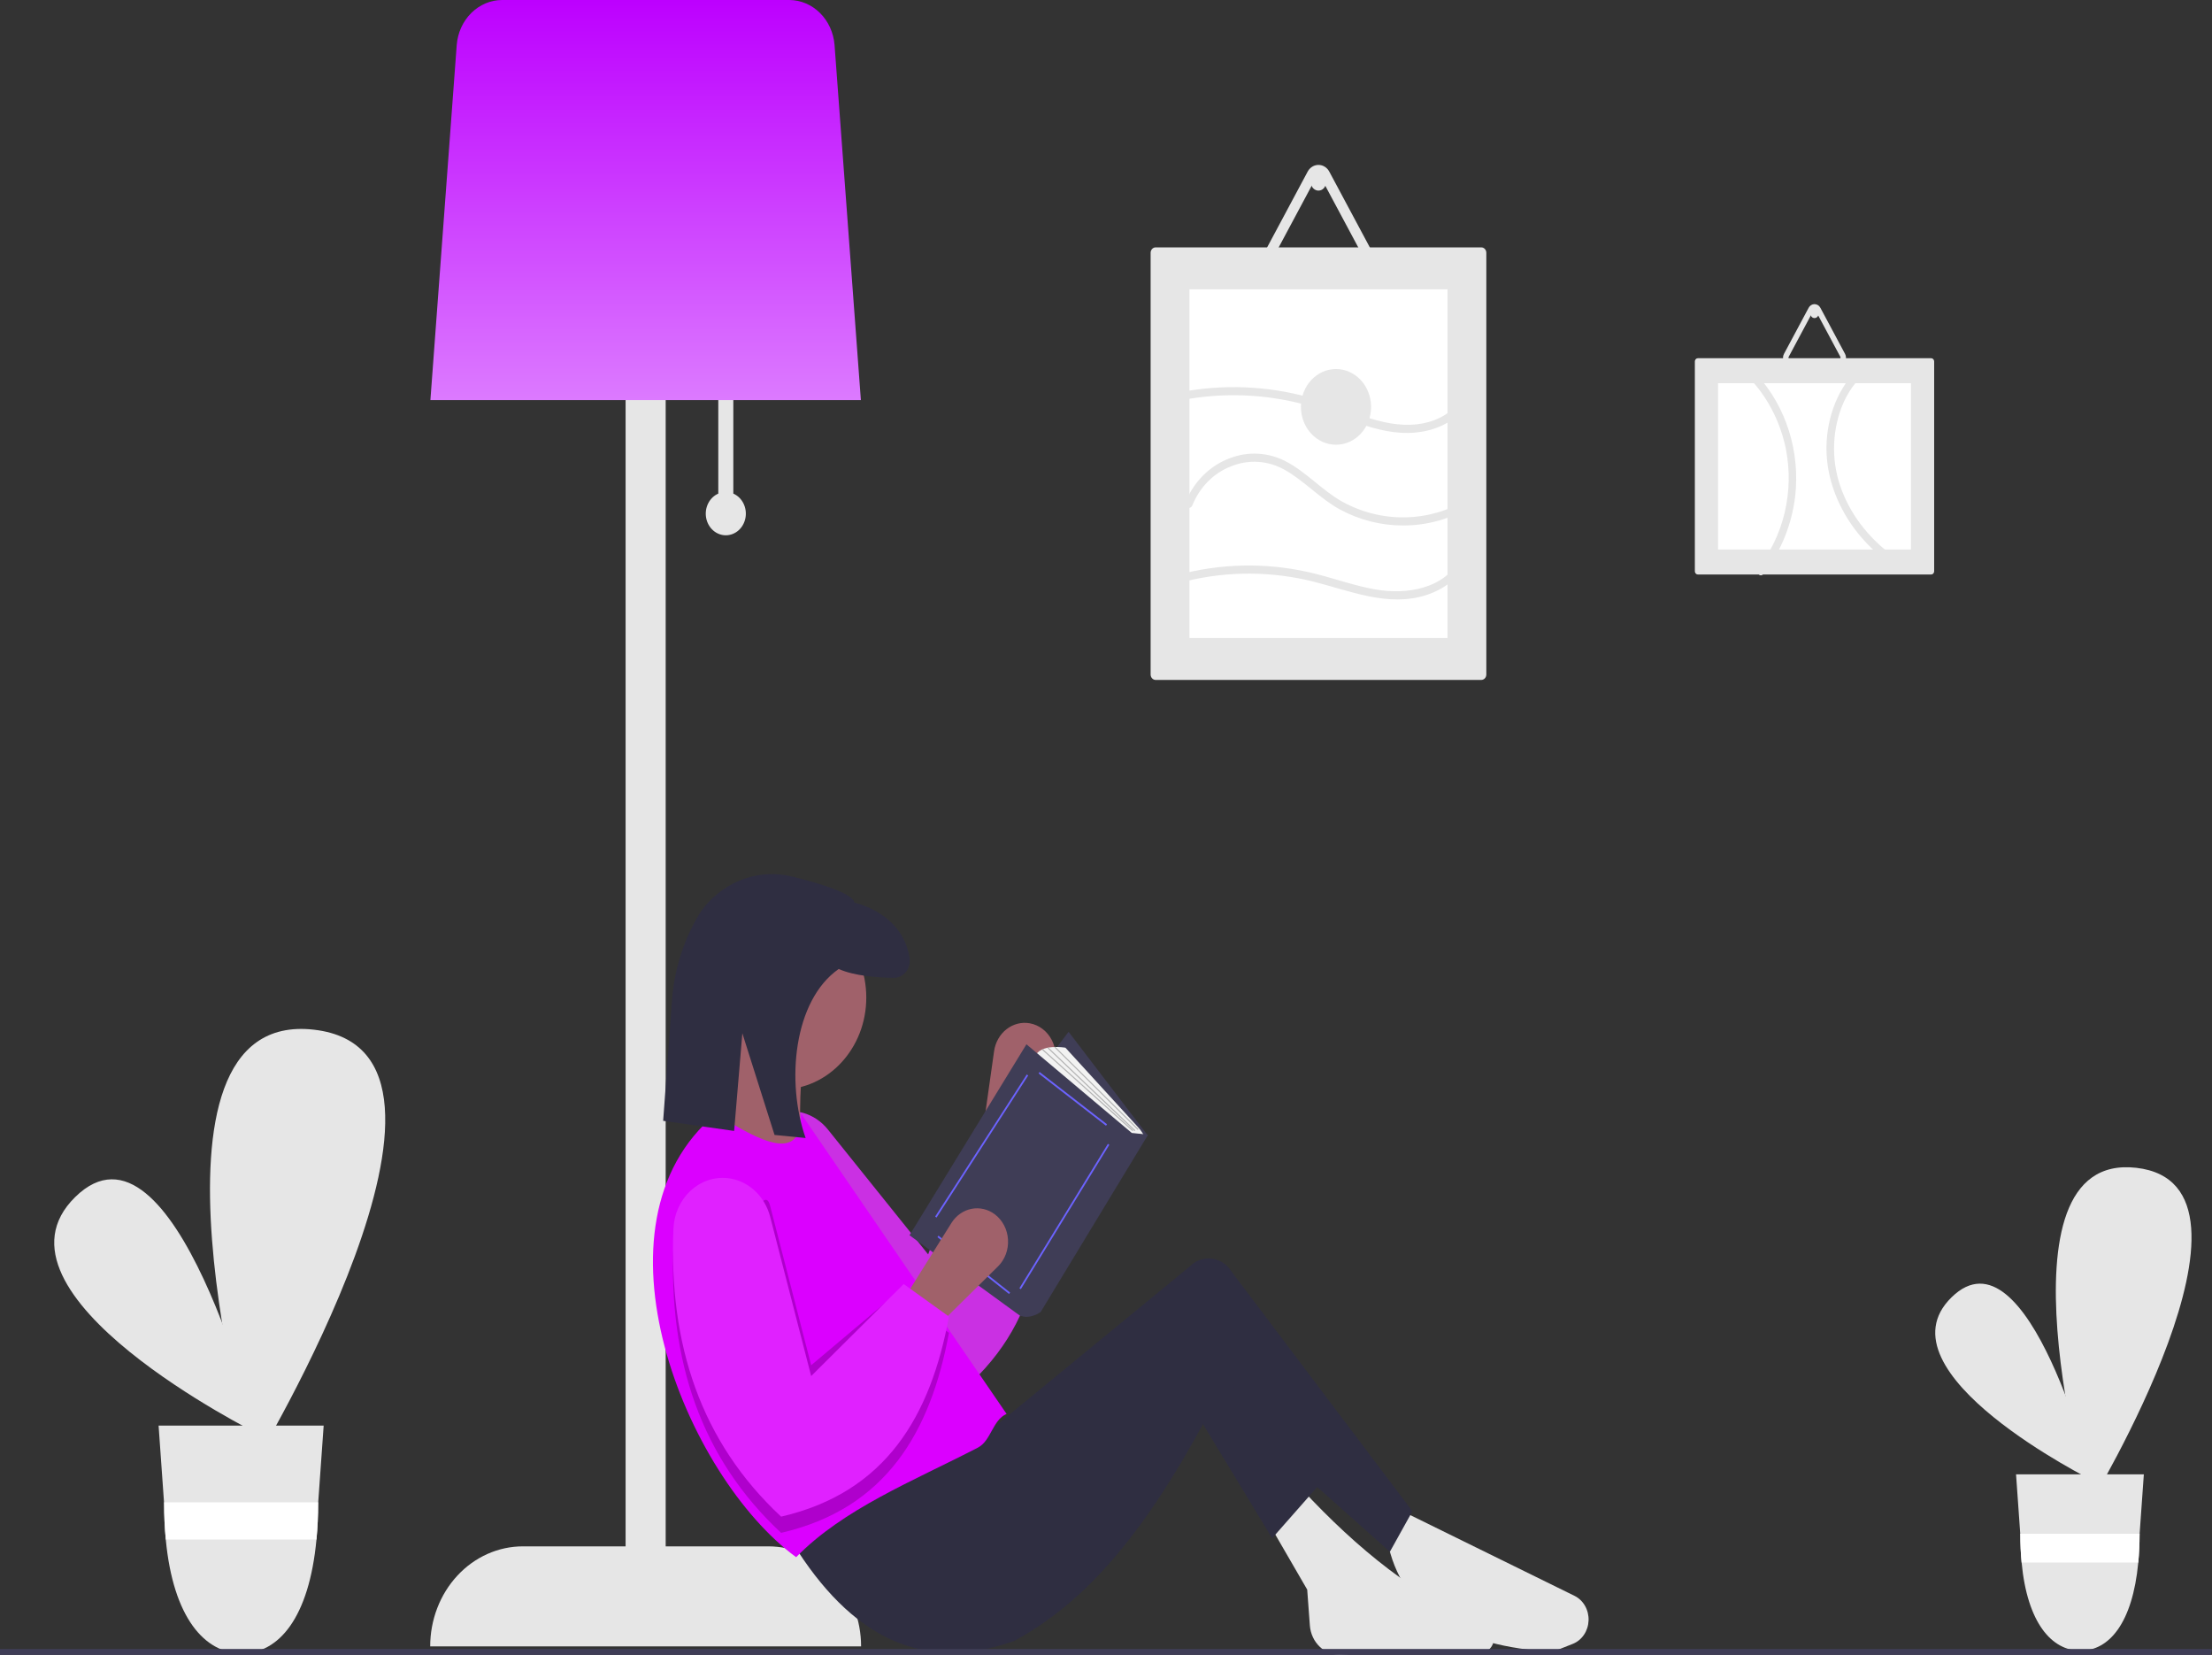 <svg width="976" height="730" viewBox="0 0 976 730" fill="none" xmlns="http://www.w3.org/2000/svg">
<rect x="0" y="0" width="976" height="730" fill="#333333" stroke="none"/>
<g clip-path="url(#clip0)">
<path d="M113.74 632.416C113.74 632.416 -10.402 570.762 33.209 528.008C76.82 485.253 113.74 632.416 113.74 632.416Z" fill="#E6E6E6"/>
<path d="M111.579 646.802C111.579 646.802 54.519 444.543 138.542 454.216C222.565 463.889 111.579 646.802 111.579 646.802Z" fill="#E6E6E6"/>
<path d="M69.976 628.864L72.371 662.698L72.409 663.282C72.407 668.566 72.654 673.846 73.15 679.102C76.4 713.613 90.371 729.34 106.698 729.34C123.025 729.34 136.386 713.613 139.637 679.102C140.133 673.846 140.38 668.566 140.378 663.282L140.397 662.811L140.406 662.698L142.811 628.864H69.976Z" fill="#E6E6E6"/>
<path d="M140.406 662.698L140.397 662.81L140.378 663.282C140.38 668.566 140.133 673.846 139.636 679.102H73.15C72.654 673.846 72.407 668.566 72.409 663.282L72.371 662.698H140.406Z" fill="white"/>
<path d="M923.42 653.107C923.42 653.107 827.308 605.374 861.072 572.273C894.836 539.172 923.42 653.107 923.42 653.107Z" fill="#E6E6E6"/>
<path d="M921.747 664.245C921.747 664.245 877.571 507.653 942.623 515.142C1007.67 522.631 921.747 664.245 921.747 664.245Z" fill="#E6E6E6"/>
<path d="M889.538 650.357L891.392 676.552L891.421 677.005C891.419 681.095 891.611 685.183 891.995 689.252C894.511 715.971 905.327 728.148 917.968 728.148C930.609 728.148 940.954 715.971 943.47 689.252C943.854 685.183 944.046 681.095 944.044 677.005L944.059 676.639L944.066 676.552L945.927 650.357H889.538Z" fill="#E6E6E6"/>
<path d="M944.066 676.552L944.059 676.64L944.044 677.005C944.046 681.095 943.854 685.183 943.47 689.253H891.995C891.611 685.183 891.42 681.095 891.421 677.005L891.392 676.552H944.066Z" fill="white"/>
<path d="M323.564 217.739V171.723H316.931V217.739C315.029 218.569 313.453 220.087 312.475 222.033C311.496 223.979 311.175 226.232 311.567 228.405C311.959 230.579 313.04 232.537 314.623 233.945C316.207 235.353 318.195 236.123 320.247 236.123C322.3 236.123 324.288 235.353 325.872 233.945C327.455 232.537 328.536 230.579 328.928 228.405C329.32 226.232 328.999 223.979 328.02 222.033C327.042 220.087 325.466 218.569 323.564 217.739Z" fill="#E6E6E6"/>
<path d="M339.039 682.123H293.718V88.247H276.032V682.123H230.711C225.34 682.123 220.022 683.264 215.06 685.481C210.098 687.699 205.589 690.949 201.791 695.046C197.993 699.143 194.981 704.007 192.925 709.361C190.87 714.714 189.812 720.452 189.812 726.246V726.246H379.938V726.246C379.938 720.452 378.88 714.714 376.825 709.361C374.77 704.007 371.757 699.143 367.959 695.046C364.161 690.949 359.653 687.699 354.691 685.481C349.728 683.264 344.41 682.123 339.039 682.123V682.123Z" fill="#E6E6E6"/>
<path d="M189.904 176.493H379.846L368.231 19.867C367.807 14.466 365.524 9.432 361.832 5.756C358.141 2.079 353.308 0.026 348.283 0H221.467C216.443 0.026 211.609 2.079 207.918 5.756C204.226 9.432 201.944 14.466 201.519 19.867L189.904 176.493Z" fill="url(#paint0_linear)"/>
<path d="M454.374 451.393C452.587 451.073 450.759 451.138 448.996 451.586C447.233 452.034 445.57 452.856 444.104 454.003C442.637 455.15 441.397 456.6 440.454 458.268C439.512 459.937 438.886 461.791 438.613 463.723L433.265 501.584L451.46 506.79L464.792 471.514C465.567 469.464 465.904 467.253 465.778 465.043C465.653 462.834 465.068 460.683 464.068 458.751C463.067 456.818 461.676 455.154 459.998 453.88C458.32 452.606 456.398 451.756 454.374 451.393Z" fill="#A0616A"/>
<path d="M454.034 501.513C464.131 544.804 459.785 584.4 422.185 615.49C377.086 602.078 347.091 569.719 328.79 522.69C327.652 519.766 327.075 516.623 327.094 513.452C327.113 510.281 327.728 507.147 328.901 504.239C330.073 501.331 331.78 498.709 333.918 496.533C336.056 494.356 338.58 492.669 341.339 491.574V491.574C345.484 489.93 349.995 489.686 354.272 490.876C358.548 492.065 362.388 494.63 365.28 498.231L409.53 553.33L430.289 497.772L454.034 501.513Z" fill="#CA30E3"/>
<path d="M685.104 728.639C643.925 726.279 618.344 711.025 612.148 679.746L618.781 666.628L694.715 703.947C696.632 704.889 698.246 706.425 699.352 708.36C700.457 710.294 701.005 712.539 700.925 714.81C700.845 717.081 700.141 719.275 698.902 721.113C697.663 722.951 695.946 724.351 693.968 725.133L685.104 728.639Z" fill="#E6E6E6"/>
<path d="M653.285 728.952C631.889 728.253 611.313 728.471 591.816 729.894C588.396 730.146 585.022 728.934 582.425 726.519C579.829 724.104 578.22 720.683 577.947 716.996L576.776 701.211L560.195 672.591L574.565 657.088C598.715 683.036 625.199 704.831 656.655 717.787C657.665 718.534 658.425 719.614 658.819 720.866C659.213 722.117 659.222 723.473 658.842 724.73C658.463 725.987 657.716 727.077 656.715 727.839C655.713 728.6 654.51 728.991 653.285 728.952V728.952Z" fill="#E6E6E6"/>
<path d="M536.982 616.542C509.661 669.283 482.791 704.837 447.446 723.869C403.961 739.353 372.18 718.839 347.409 676.765L419.259 625.486L429.76 636.815L524.931 558.683C527.256 556.308 530.356 555.019 533.556 555.096C536.757 555.173 539.8 556.609 542.025 559.093L623.202 666.628L613.254 684.516L536.982 616.542Z" fill="#2F2E41"/>
<path d="M561.301 678.554L523.718 616.542L532.561 598.655L582.303 654.703L561.301 678.554Z" fill="#2F2E41"/>
<path d="M344.646 480.595C365.402 480.595 382.229 462.442 382.229 440.049C382.229 417.656 365.402 399.503 344.646 399.503C323.889 399.503 307.062 417.656 307.062 440.049C307.062 462.442 323.889 480.595 344.646 480.595Z" fill="#A0616A"/>
<path d="M354.594 515.178L312.589 499.675C318.805 489.019 321.53 476.423 320.327 463.899H354.594C352.645 482.095 352.353 499.353 354.594 515.178Z" fill="#A0616A"/>
<path d="M444.13 623.697C437.832 626.487 437.372 635.53 431.418 638.604C402.634 653.461 372.182 665.517 351.278 686.901C302.427 651.113 257.149 539.961 315.905 491.327C335.961 503.989 353.876 513.049 353.488 491.327L444.13 623.697Z" fill="#DB00FF"/>
<path opacity="0.2" d="M418.706 575.996L398.257 568.245L357.91 602.232L339.824 531.988C338.569 527.117 336.537 529.586 333.618 532.97C330.576 529.932 326.792 527.896 322.713 527.102C318.633 526.308 314.428 526.789 310.594 528.489C306.76 530.188 303.455 533.034 301.071 536.693C298.687 540.351 297.322 544.669 297.138 549.137C294.986 600.089 309.229 643.195 344.646 676.168C390.969 665.468 410.628 631.703 418.706 587.922L416.516 586.347C417.323 582.963 418.053 579.513 418.706 575.996Z" fill="black"/>
<path d="M349.703 386.712C362.1 389.768 376.21 394.097 377.001 398.121C389.753 401.588 399.379 409.892 401.344 422.552C401.508 423.646 401.448 424.766 401.168 425.832C400.888 426.899 400.394 427.886 399.722 428.724C399.049 429.562 398.215 430.232 397.277 430.684C396.339 431.137 395.321 431.362 394.294 431.345C387.358 431.248 376.947 430.532 370.073 427.434C350.102 441.316 346.75 477.423 355.471 501.999L341.747 500.642L327.548 455.801L323.922 498.88L292.603 494.412L296.637 439.479C297.877 426.532 301.961 414.09 308.551 403.187C309.235 402.092 309.984 401.046 310.792 400.054C315.557 394.247 321.69 389.94 328.541 387.591C335.392 385.242 342.705 384.938 349.703 386.712V386.712Z" fill="#2F2E41"/>
<path d="M420.361 522.835L454.757 566.461L506.352 500.77L471.49 455.137L420.361 522.835Z" fill="#3F3D56"/>
<path d="M497.52 502.275L456.616 466.17C458.94 460.152 470.096 462.158 470.096 462.158L502.115 497.177C503.23 498.397 504.186 499.774 504.957 501.272V501.272L497.52 502.275Z" fill="#F2F2F2"/>
<path d="M499.38 499.767L452.898 460.653L401.303 544.899L449.876 580.252C454.525 582.257 459.173 578.747 459.173 578.747L506.584 500.519L499.38 499.767Z" fill="#3F3D56"/>
<path d="M458.694 472.862L458.254 473.521L488.005 496.585L488.445 495.925L458.694 472.862Z" fill="#6C63FF"/>
<path d="M488.839 504.558L449.795 568.243L450.423 568.692L489.468 505.006L488.839 504.558Z" fill="#6C63FF"/>
<path d="M414.08 545.068L413.633 545.722L445.234 570.806L445.68 570.151L414.08 545.068Z" fill="#6C63FF"/>
<path d="M453.053 473.961L412.614 536.643L413.232 537.107L453.671 474.425L453.053 473.961Z" fill="#6C63FF"/>
<path d="M465.545 461.661L465.23 462.03L502.011 498.447L502.326 498.078L465.545 461.661Z" fill="#B3B3B3"/>
<path d="M462.481 461.973L462.173 462.349L500.614 498.96L500.921 498.584L462.481 461.973Z" fill="#B3B3B3"/>
<path d="M460.076 462.702L459.778 463.088L499.683 498.973L499.981 498.587L460.076 462.702Z" fill="#B3B3B3"/>
<path d="M438.928 535.642C437.441 534.526 435.763 533.74 433.992 533.33C432.221 532.919 430.393 532.892 428.612 533.25C426.832 533.609 425.135 534.345 423.62 535.417C422.106 536.488 420.803 537.874 419.789 539.493L399.915 571.226L414.285 584.344L440.346 558.639C441.86 557.145 443.043 555.303 443.808 553.249C444.572 551.195 444.899 548.981 444.762 546.773C444.626 544.564 444.031 542.417 443.021 540.49C442.011 538.563 440.612 536.906 438.928 535.642V535.642Z" fill="#A0616A"/>
<path d="M418.706 580.767C410.628 624.548 390.969 658.313 344.646 669.013C309.229 636.04 294.986 592.934 297.138 541.982C297.272 538.814 297.999 535.708 299.276 532.852C300.554 529.995 302.354 527.448 304.569 525.363C306.784 523.278 309.368 521.699 312.164 520.721C314.96 519.743 317.911 519.386 320.839 519.673V519.673C325.237 520.104 329.41 521.97 332.801 525.022C336.192 528.074 338.642 532.168 339.824 536.759L357.91 607.002L398.74 566.406L418.706 580.767Z" fill="#E021FF"/>
<path d="M975.563 730H0V727.398H976L975.563 730Z" fill="#3F3D56"/>
<path d="M509.9 109.124C509.314 109.125 508.752 109.376 508.338 109.823C507.923 110.27 507.69 110.877 507.689 111.509V297.543C507.69 298.175 507.923 298.781 508.338 299.228C508.752 299.675 509.314 299.927 509.9 299.928H653.6C654.186 299.927 654.748 299.675 655.163 299.228C655.577 298.781 655.81 298.175 655.811 297.543V111.509C655.81 110.877 655.577 110.27 655.163 109.823C654.748 109.376 654.186 109.125 653.6 109.124H509.9Z" fill="#E6E6E6"/>
<path d="M524.823 281.443H638.678V127.608H524.823V281.443Z" fill="white"/>
<path d="M749.142 158.017C748.792 158.018 748.456 158.168 748.209 158.435C747.961 158.702 747.822 159.064 747.822 159.441V251.995C747.822 252.373 747.961 252.735 748.209 253.002C748.456 253.269 748.792 253.419 749.142 253.419H852.091C852.441 253.419 852.776 253.268 853.024 253.002C853.271 252.735 853.41 252.373 853.411 251.995V159.441C853.41 159.064 853.271 158.702 853.024 158.435C852.776 158.168 852.441 158.018 852.091 158.017L749.142 158.017Z" fill="#E6E6E6"/>
<path d="M758.051 169.053V242.384H843.182V169.053H758.051Z" fill="white"/>
<path d="M601.854 122.242H561.647C560.676 122.246 559.72 121.973 558.878 121.451C558.036 120.928 557.336 120.175 556.85 119.267C556.364 118.359 556.109 117.329 556.111 116.281C556.113 115.233 556.372 114.204 556.861 113.298L576.964 75.733C576.98 75.703 576.998 75.672 577.014 75.641C577.454 74.842 578.062 74.166 578.789 73.669C579.517 73.172 580.343 72.868 581.2 72.781L581.229 72.778C581.401 72.761 581.575 72.752 581.751 72.752C582.722 72.746 583.677 73.019 584.518 73.543C585.36 74.067 586.056 74.823 586.537 75.733L606.64 113.298C607.125 114.204 607.38 115.232 607.38 116.279C607.38 117.326 607.125 118.354 606.64 119.26C606.155 120.167 605.457 120.919 604.617 121.443C603.777 121.966 602.824 122.242 601.854 122.242V122.242ZM560.538 116.273C560.539 116.485 560.592 116.692 560.69 116.875C560.785 117.058 560.925 117.21 561.093 117.315C561.261 117.42 561.453 117.474 561.647 117.472H601.854C602.048 117.474 602.239 117.42 602.408 117.315C602.576 117.21 602.716 117.058 602.811 116.875C602.909 116.692 602.961 116.485 602.963 116.274C602.962 116.066 602.909 115.862 602.811 115.683L582.708 78.118C582.611 77.937 582.471 77.787 582.303 77.682C582.135 77.577 581.944 77.522 581.75 77.522C581.556 77.522 581.366 77.577 581.198 77.682C581.03 77.787 580.89 77.937 580.793 78.118L560.69 115.683C560.591 115.862 560.539 116.065 560.538 116.273V116.273Z" fill="#E6E6E6"/>
<path d="M581.75 84.081C583.582 84.081 585.066 82.479 585.066 80.503C585.066 78.528 583.582 76.926 581.75 76.926C579.919 76.926 578.434 78.528 578.434 80.503C578.434 82.479 579.919 84.081 581.75 84.081Z" fill="#E6E6E6"/>
<path d="M811.515 160.999H789.717C789.19 161.001 788.672 160.853 788.215 160.57C787.759 160.287 787.379 159.878 787.116 159.386C786.852 158.894 786.714 158.335 786.715 157.767C786.716 157.199 786.857 156.641 787.122 156.15L798.021 135.783L798.048 135.733C798.286 135.3 798.616 134.934 799.011 134.664C799.405 134.395 799.853 134.23 800.318 134.183L800.333 134.181C800.427 134.172 800.521 134.167 800.616 134.167C801.143 134.164 801.661 134.312 802.117 134.596C802.573 134.88 802.951 135.29 803.211 135.783L814.11 156.15C814.373 156.641 814.512 157.199 814.512 157.766C814.512 158.334 814.373 158.891 814.11 159.382C813.847 159.874 813.469 160.282 813.014 160.566C812.558 160.849 812.041 160.999 811.515 160.999V160.999ZM789.115 157.763C789.116 157.878 789.145 157.99 789.198 158.089C789.25 158.188 789.325 158.271 789.416 158.328C789.508 158.384 789.611 158.414 789.717 158.413H811.515C811.621 158.414 811.725 158.384 811.816 158.328C811.907 158.271 811.983 158.188 812.035 158.089C812.088 157.99 812.116 157.878 812.117 157.763C812.116 157.651 812.088 157.54 812.035 157.443L801.135 137.077C801.083 136.978 801.007 136.897 800.916 136.84C800.825 136.783 800.721 136.753 800.616 136.753C800.511 136.753 800.408 136.783 800.316 136.84C800.225 136.897 800.15 136.978 800.097 137.077L789.198 157.443C789.144 157.54 789.116 157.65 789.115 157.763V157.763Z" fill="#E6E6E6"/>
<path d="M800.616 140.309C801.609 140.309 802.414 139.441 802.414 138.37C802.414 137.298 801.609 136.43 800.616 136.43C799.623 136.43 798.818 137.298 798.818 138.37C798.818 139.441 799.623 140.309 800.616 140.309Z" fill="#E6E6E6"/>
<path d="M526.125 222.868C527.714 218.933 530.029 215.389 532.93 212.451C535.831 209.514 539.256 207.245 542.996 205.782C546.886 204.163 551.054 203.468 555.215 203.748C559.376 204.027 563.433 205.273 567.106 207.401C575.733 212.34 582.629 220.105 591.389 224.832C599.907 229.384 609.281 231.767 618.787 231.795C629.55 231.885 640.146 228.918 649.509 223.192C649.873 222.944 650.134 222.553 650.236 222.102C650.338 221.651 650.273 221.175 650.056 220.774C649.839 220.374 649.486 220.08 649.072 219.954C648.658 219.829 648.214 219.882 647.836 220.102C639.349 225.233 629.818 228.019 620.092 228.211C610.365 228.404 600.746 225.997 592.091 221.206C583.302 216.234 576.338 208.207 567.385 203.548C563.584 201.558 559.455 200.402 555.236 200.147C551.018 199.891 546.795 200.542 542.812 202.06C538.383 203.663 534.321 206.262 530.893 209.685C527.465 213.108 524.75 217.277 522.928 221.917C522.123 224.048 525.33 224.975 526.125 222.868V222.868Z" fill="#E6E6E6"/>
<path d="M523.505 256.31C541.908 251.877 560.998 251.948 579.372 256.518C595.694 260.602 612.544 267.949 629.373 262.47C636.891 260.022 643.782 255.126 647.644 247.591C648.678 245.574 645.815 243.768 644.781 245.785C637.508 259.972 620.471 262.366 607.014 260.038C598.022 258.483 589.357 255.364 580.506 253.132C561.48 248.319 541.689 248.226 522.624 252.86C520.542 253.361 521.423 256.811 523.505 256.31V256.31Z" fill="#E6E6E6"/>
<path d="M522.31 176.341C539.955 173.103 558.028 173.796 575.415 178.379C591.659 182.672 607.537 192.481 624.712 190.787C632.664 190.003 640.537 186.848 645.939 180.285C647.351 178.569 645.014 176.03 643.594 177.755C638.934 183.417 632.222 186.351 625.334 187.144C617.396 188.058 609.596 186.283 602.04 183.762C593.676 180.971 585.551 177.436 577.048 175.13C558.856 170.202 539.91 169.439 521.429 172.891C519.329 173.278 520.22 176.726 522.31 176.341V176.341Z" fill="#E6E6E6"/>
<path d="M772.876 167.844C780.5 176.267 785.759 186.846 788.044 198.357C789.802 207.515 789.603 216.984 787.464 226.046C785.326 235.109 781.302 243.527 775.699 250.663C774.325 252.408 776.66 254.951 778.044 253.192C785.677 243.491 790.551 231.617 792.081 218.999C793.196 209.259 792.258 199.373 789.339 190.078C786.42 180.782 781.594 172.318 775.221 165.315C773.724 163.668 771.38 166.198 772.876 167.844Z" fill="#E6E6E6"/>
<path d="M822.63 160.21C812.467 168.252 806.777 181.231 805.977 194.656C805.143 208.625 810.081 222.115 818.033 232.961C822.673 239.206 828.215 244.603 834.447 248.945C836.238 250.209 837.901 247.113 836.12 245.856C825.968 238.69 817.281 228.509 812.667 216.292C810.418 210.489 809.252 204.265 809.236 197.975C809.219 191.685 810.353 185.453 812.571 179.637C815.055 173.156 819.107 167.514 824.303 163.299C826.007 161.952 824.354 158.846 822.63 160.21V160.21Z" fill="#E6E6E6"/>
<path d="M589.488 196.178C598.035 196.178 604.963 188.703 604.963 179.483C604.963 170.262 598.035 162.788 589.488 162.788C580.941 162.788 574.013 170.262 574.013 179.483C574.013 188.703 580.941 196.178 589.488 196.178Z" fill="#E6E6E6"/>
</g>
<defs>
<linearGradient id="paint0_linear" x1="284.875" y1="0" x2="284.875" y2="176.493" gradientUnits="userSpaceOnUse">
<stop stop-color="#BD00FF"/>
<stop offset="1" stop-color="#DC7AFF"/>
</linearGradient>
<clipPath id="clip0">
<rect width="976" height="730" fill="white"/>
</clipPath>
</defs>
</svg>
